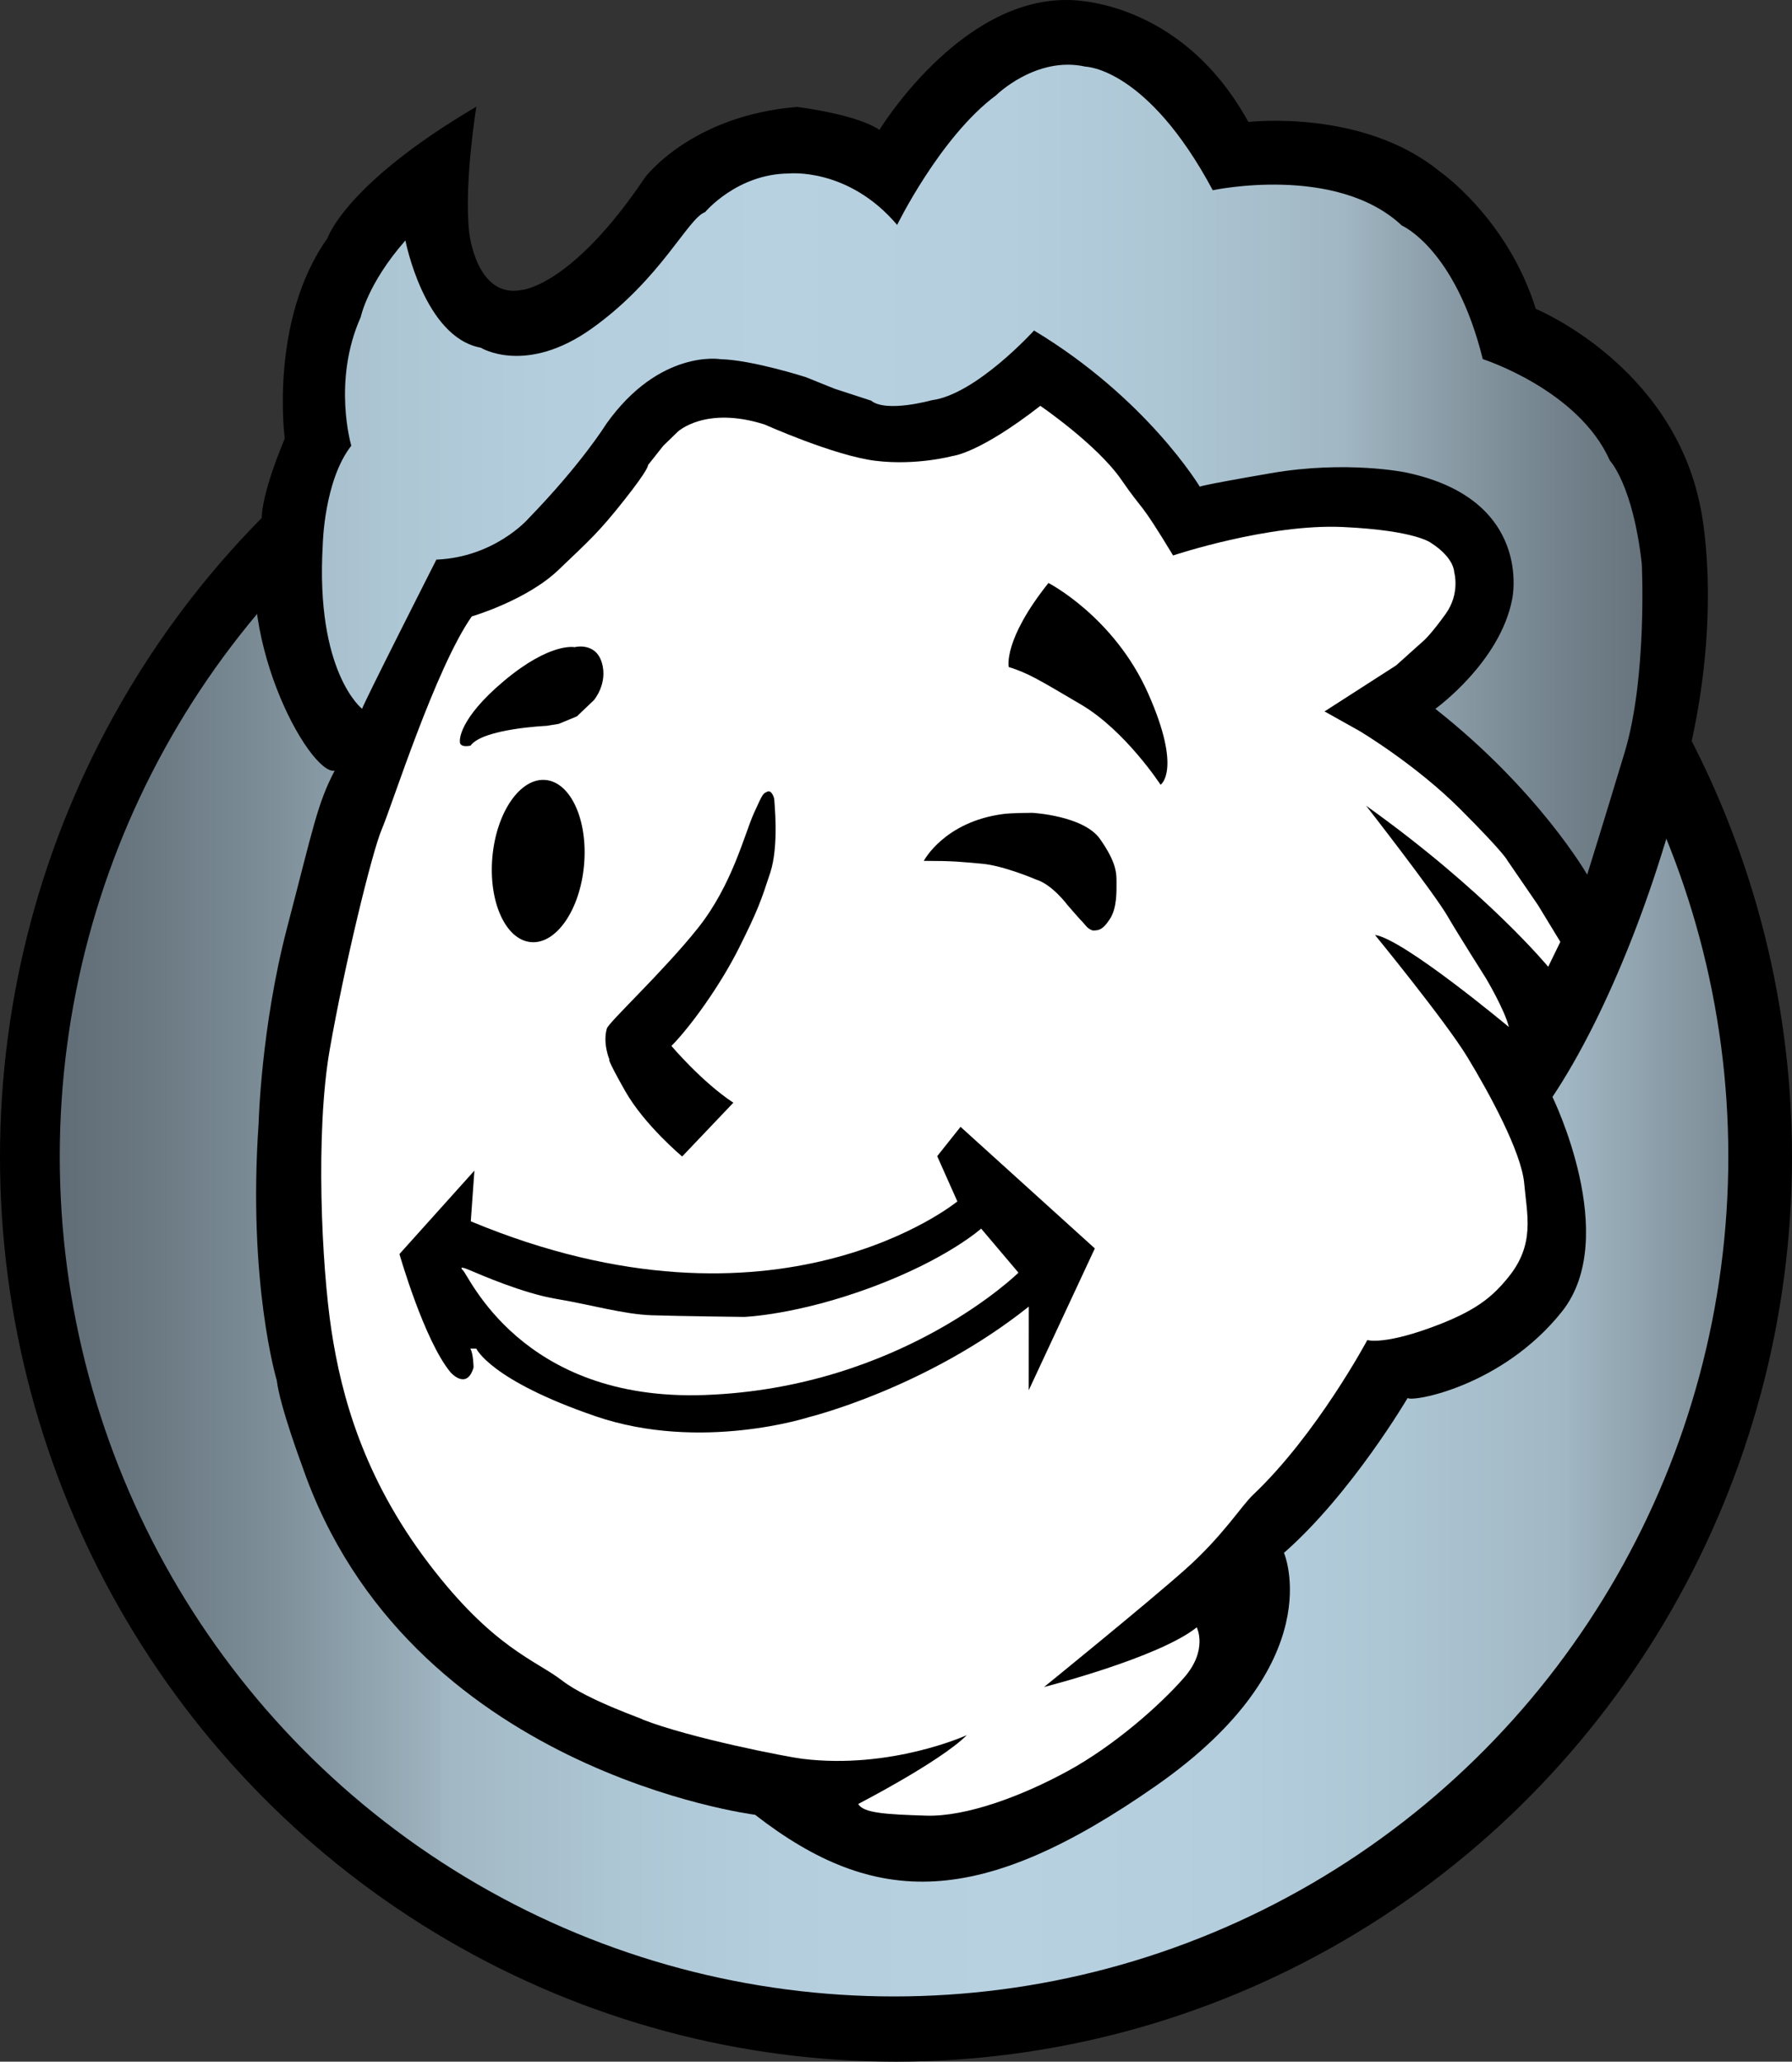 <svg xmlns="http://www.w3.org/2000/svg" xml:space="preserve" width="2590.764" height="2979.935" style="clip-rule:evenodd;fill-rule:evenodd;stroke-linecap:round;stroke-linejoin:round;stroke-miterlimit:1.5" viewBox="0 0 2590.764 2979.935"><rect x="0" y="0" width="2590.764" height="2979.935" fill="#333333" stroke="none"/><ellipse cx="1295.382" cy="1672.284" rx="1293.884" ry="1306.139" style="stroke:#000;stroke-width:3.01px"/><ellipse cx="1292.548" cy="1671.565" rx="1207.657" ry="1215.601" style="fill:url(#a);stroke:#000;stroke-width:3.013px"/><path d="M2035.07 2020.653s-81.126 138.21-178.773 223.842c0 0 69.105 159.243-184.782 336.513-253.89 177.27-405.62 177.27-579.885 42.063 0 0-503.27-63.057-655.002-504.771 0 0-32.085-85.95-36.522-123.22 0 0-42.219-140.426-26.193-371.672 0 0 3.435-138.52 41.211-282.76 37.776-144.236 43.5-178.58 68.685-226.658-36.555 6.45-151.737-201.85-105.318-362.886 0 0-3.435-29.148 33.198-117.294 0 0-22.896-170.568 61.818-289.62 0 0 25.182-78.243 215.211-190.03 0 0-18.315 111.442-10.302 182.416 0 0 10.302 96.159 76.698 82.422 0 0 72.12-5.724 177.438-162.555 0 0 66.396-89.29 219.792-101.883 0 0 85.857 10.305 119.055 33.198 0 0 115.617-190.03 272.448-187.737 0 0 161.412-4.581 261.006 176.292 0 0 164.844-19.461 275.883 70.974 0 0 98.448 67.539 139.66 199.185 0 0 198.041 81.279 238.11 287.334 0 0 30.908 137.37-12.595 336.555-43.5 199.188-121.34 394.94-201.474 515.139 0 0 99.411 202.533 13.737 310.227-86.223 108.387-216.819 131.21-223.104 124.926"/><path d="M630.905 808.887s-109.512 215.739-107.322 215.739c0 0-67.899-52.566-56.946-237.642 0 0 1.821-92.358 41.244-142.734 0 0-27.783-93.31 13.695-186.066 0 0 9.795-48.393 64.527-110.616 0 0 27.078 139.998 108.888 154.98 0 0 65.337 40.56 161.316-28.233 99.67-71.44 138.27-159.01 163.041-167.652 0 0 46.092-55.308 120.987-55.884 0 0 85.842-9.216 156.705 74.322 0 0 62.223-127.323 142.881-187.242 0 0 58.188-57.612 129.627-41.481 0 0 88.971 1.356 183.783 178.599 0 0 178.335-38.226 273.411 51.075 0 0 77.22 33.018 116.97 193.002 0 0 138.27 44.178 183.786 146.73 0 0 33.414 35.142 46.09 149.214 0 0 8.066 163.782-24.775 272.508s-54.156 176.709-54.156 176.709-69.672-121.563-219.504-239.667c0 0 93.873-67.407 111.156-159.012 0 0 31.11-143.946-153.825-182.631 0 0-85.266-17.943-195.306 1.068-110.04 19.014-102.549 19.59-102.549 19.59s-76.05-127.281-239.67-225.843c0 0-84.114 92.715-148.062 100.779 0 0-65.619 18.438-87.51.576l-53.004-17.283-41.48-16.707s-77.203-24.774-123.292-25.926c0 0-88.146-14.98-165.348 93.909 0 0-35.145 57.036-112.92 137.118 0 0-48.252 55.182-132.438 58.7" style="fill:url(#b);stroke-width:3"/><path d="M1105.565 613.617s101.04 45.285 160.464 52.458 111.237-7 111.237-7 37.782-3.233 126.777-72.482c0 0 82.008 55.989 117.114 106.8s23.56 24.945 74.832 109.476c0 0 138.114-46.191 245.74-41.112 107.627 5.082 127.952 23.559 127.952 23.559s30.948 18.477 32.796 42.033c0 0 8.778 30.489-12.47 60.05-21.25 29.563-31.41 38.34-31.41 38.34l-40.189 36.03-103.47 66.517 50.35 28.176s80.834 48.039 145.505 112.707c64.668 64.67 68.364 74.37 68.364 74.37l44.343 64.668 32.334 53.12-17.553 36.03s-90.006-109.232-263.292-232.805c0 0 97.86 125.4 117.72 159.582 15.79 27.17 55.431 89.613 55.431 89.613s27.255 45.732 33.258 70.674c0 0-152.496-127.425-193.545-133.032 0 0 102.021 124.587 133.581 176.529s78.243 137.418 82.188 182.784 16.086 87.41-23.013 135.447c-23.013 28.272-46.683 49.31-114.405 73.638-67.722 24.33-89.42 17.097-89.42 17.097s-72.75 136.179-165.03 223.548c-17.22 16.305-43.396 59.178-97.969 107.832s-204.318 170.127-204.318 170.127 165.678-42.168 220.683-86.208c0 0 16.83 32.517-18.315 72.687s-100.875 98.136-167.517 134.652-147.432 66.639-205.4 64.815c-57.97-1.824-90.835-3.651-98.137-16.89 0 0 118.674-61.164 157.017-99.504 0 0-109.227 49.977-237.81 34.233-22.365-2.74-162.369-29.92-231.456-56.973 10.398 2.6-78.138-26.874-115.839-56.127s-100.104-46.8-193.707-170.307c-93.606-123.504-125.457-241.53-139.755-335.412-14.3-93.885-23.403-286.443-2.6-405.897 20.798-119.451 61.1-285.858 75.401-319.011 14.301-33.15 77.355-232.356 130.005-307.461 0 0 79.305-23.103 125.457-67.305s57.852-53.952 94.902-100.752 34.452-50.703 34.452-50.703l22.101-27.951 20.802-20.151s39.72-37.917 125.814-10.51" style="fill:#fff;stroke-width:3"/><ellipse cx="887.141" cy="1169.348" rx="66.515" ry="117.662" style="stroke-width:3.277" transform="rotate(5.172)"/><path d="M664.871 1070.874s-2.859-30.864 64.011-86.871c66.867-56.01 101.73-48.58 101.73-48.58s30.291-8 39.435 22.288c9.144 30.29-11.43 54.297-11.43 54.297l-24.576 23.43-26.289 10.86-17.718 2.859s-92.016 3.999-109.73 28.575c0 0-16.639 4.119-15.433-6.858m305.811 440.922s44.508 52.554 89.556 82.047l-74.004 77.757s-54.699-45.582-82.587-94.917c-27.885-49.335-22.52-45.045-22.52-45.045s-10.075-23.556-3.754-45.048c2.68-9.114 82.173-82.962 131.751-145.27 49.575-62.31 67.09-135.431 80.793-165.863 13.707-30.435 13.326-28.15 19.42-31.197 6.09-3.045 10.241 9.084 10.073 11.733-.165 2.646 7.215 65.757-5.913 105.71-13.128 39.958-17.694 53.656-45.093 108.45-27.396 54.796-71.013 114.9-97.722 141.643m487.693-547.71s-8.64-38.616 57.413-121.437c0 0 95.02 48.777 144.306 160.053s17.784 131.6 17.784 131.6-50.84-78.113-114.846-115.86c-64.005-37.745-76.386-45.254-104.658-54.356m-122.772 280.233s29.35-56.577 115.041-67.77c12.561-1.641 41.844-1.671 41.844-1.671s74.205 3.984 97.947 37.94 23.742 49.14 23.742 62.392c0 13.25.828 37.269-9.663 53.28-10.488 16.01-16.125 16.17-23.589 16.485-2.676.11-7.539-2.904-9.98-5.625-3.202-3.573-6.223-7.101-6.229-7.104-1.125-.624-21.489-24.186-21.489-24.186s-21.807-29.538-45.273-36.717c0 0-46.656-20.151-78.405-22.911-31.746-2.763-39.243-4.083-83.946-4.113"/><path d="m1487.381 1888.503-.105 120.954 95.568-204.963-194.16-175.767-33.723 42.408 29.124 65.403s-259.8 213.41-703.443 28.773l5.217-73.284-108.366 120.576s35.715 125.025 73.872 170.94c0 0 23.2 26.685 33.273-6.891 0 0-.153-20.067-4.73-27.393l8.774.072s20.052 45.507 172.218 97.677 309.072 1.185 309.072 1.185 169.452-41.62 317.41-159.69"/><path d="m1418.474 1775.82 53.946 63.726s-169.488 166.716-453.98 176.826c-266.61 9.474-341.73-175.932-349.453-180.537 0 0-7.812-7.473 8.622-.567s78.28 34.113 126.873 42.183c48.597 8.067 97.191 22.278 137.718 23.625s133.566 2.397 133.566 2.397 75.828-2.47 184.812-43.03c108.981-40.556 157.896-84.623 157.896-84.623" style="fill:#fff;stroke-width:3"/><defs><linearGradient id="a" x1="0" x2="1" y1="0" y2="0" gradientTransform="matrix(2737.873 0 0 2755.883 84.891 1671.565)" gradientUnits="userSpaceOnUse"><stop offset="0" style="stop-color:#626e77;stop-opacity:1"/><stop offset=".04" style="stop-color:#697780;stop-opacity:1"/><stop offset=".11" style="stop-color:#7d8e98;stop-opacity:1"/><stop offset=".2" style="stop-color:#9eb4c0;stop-opacity:1"/><stop offset=".2" style="stop-color:#a1b7c3;stop-opacity:1"/><stop offset=".29" style="stop-color:#adc6d4;stop-opacity:1"/><stop offset=".38" style="stop-color:#b5cede;stop-opacity:1"/><stop offset=".5" style="stop-color:#b7d1e1;stop-opacity:1"/><stop offset=".62" style="stop-color:#b5cede;stop-opacity:1"/><stop offset=".71" style="stop-color:#adc6d4;stop-opacity:1"/><stop offset=".8" style="stop-color:#a1b7c3;stop-opacity:1"/><stop offset=".8" style="stop-color:#a0b6c2;stop-opacity:1"/><stop offset=".85" style="stop-color:#8b9da8;stop-opacity:1"/><stop offset=".91" style="stop-color:#74838d;stop-opacity:1"/><stop offset=".96" style="stop-color:#67747d;stop-opacity:1"/><stop offset="1" style="stop-color:#626e77;stop-opacity:1"/></linearGradient><linearGradient id="b" x1="0" x2="1" y1="0" y2="0" gradientTransform="matrix(2668.635 0 0 1636.509 -199.222 649.656)" gradientUnits="userSpaceOnUse"><stop offset="0" style="stop-color:#626e77;stop-opacity:1"/><stop offset=".04" style="stop-color:#697780;stop-opacity:1"/><stop offset=".11" style="stop-color:#7d8e98;stop-opacity:1"/><stop offset=".2" style="stop-color:#9eb4c0;stop-opacity:1"/><stop offset=".2" style="stop-color:#a1b7c3;stop-opacity:1"/><stop offset=".29" style="stop-color:#adc6d4;stop-opacity:1"/><stop offset=".38" style="stop-color:#b5cede;stop-opacity:1"/><stop offset=".5" style="stop-color:#b7d1e1;stop-opacity:1"/><stop offset=".62" style="stop-color:#b5cede;stop-opacity:1"/><stop offset=".71" style="stop-color:#adc6d4;stop-opacity:1"/><stop offset=".8" style="stop-color:#a1b7c3;stop-opacity:1"/><stop offset=".8" style="stop-color:#a0b6c2;stop-opacity:1"/><stop offset=".85" style="stop-color:#8b9da8;stop-opacity:1"/><stop offset=".91" style="stop-color:#74838d;stop-opacity:1"/><stop offset=".96" style="stop-color:#67747d;stop-opacity:1"/><stop offset="1" style="stop-color:#626e77;stop-opacity:1"/></linearGradient></defs></svg>